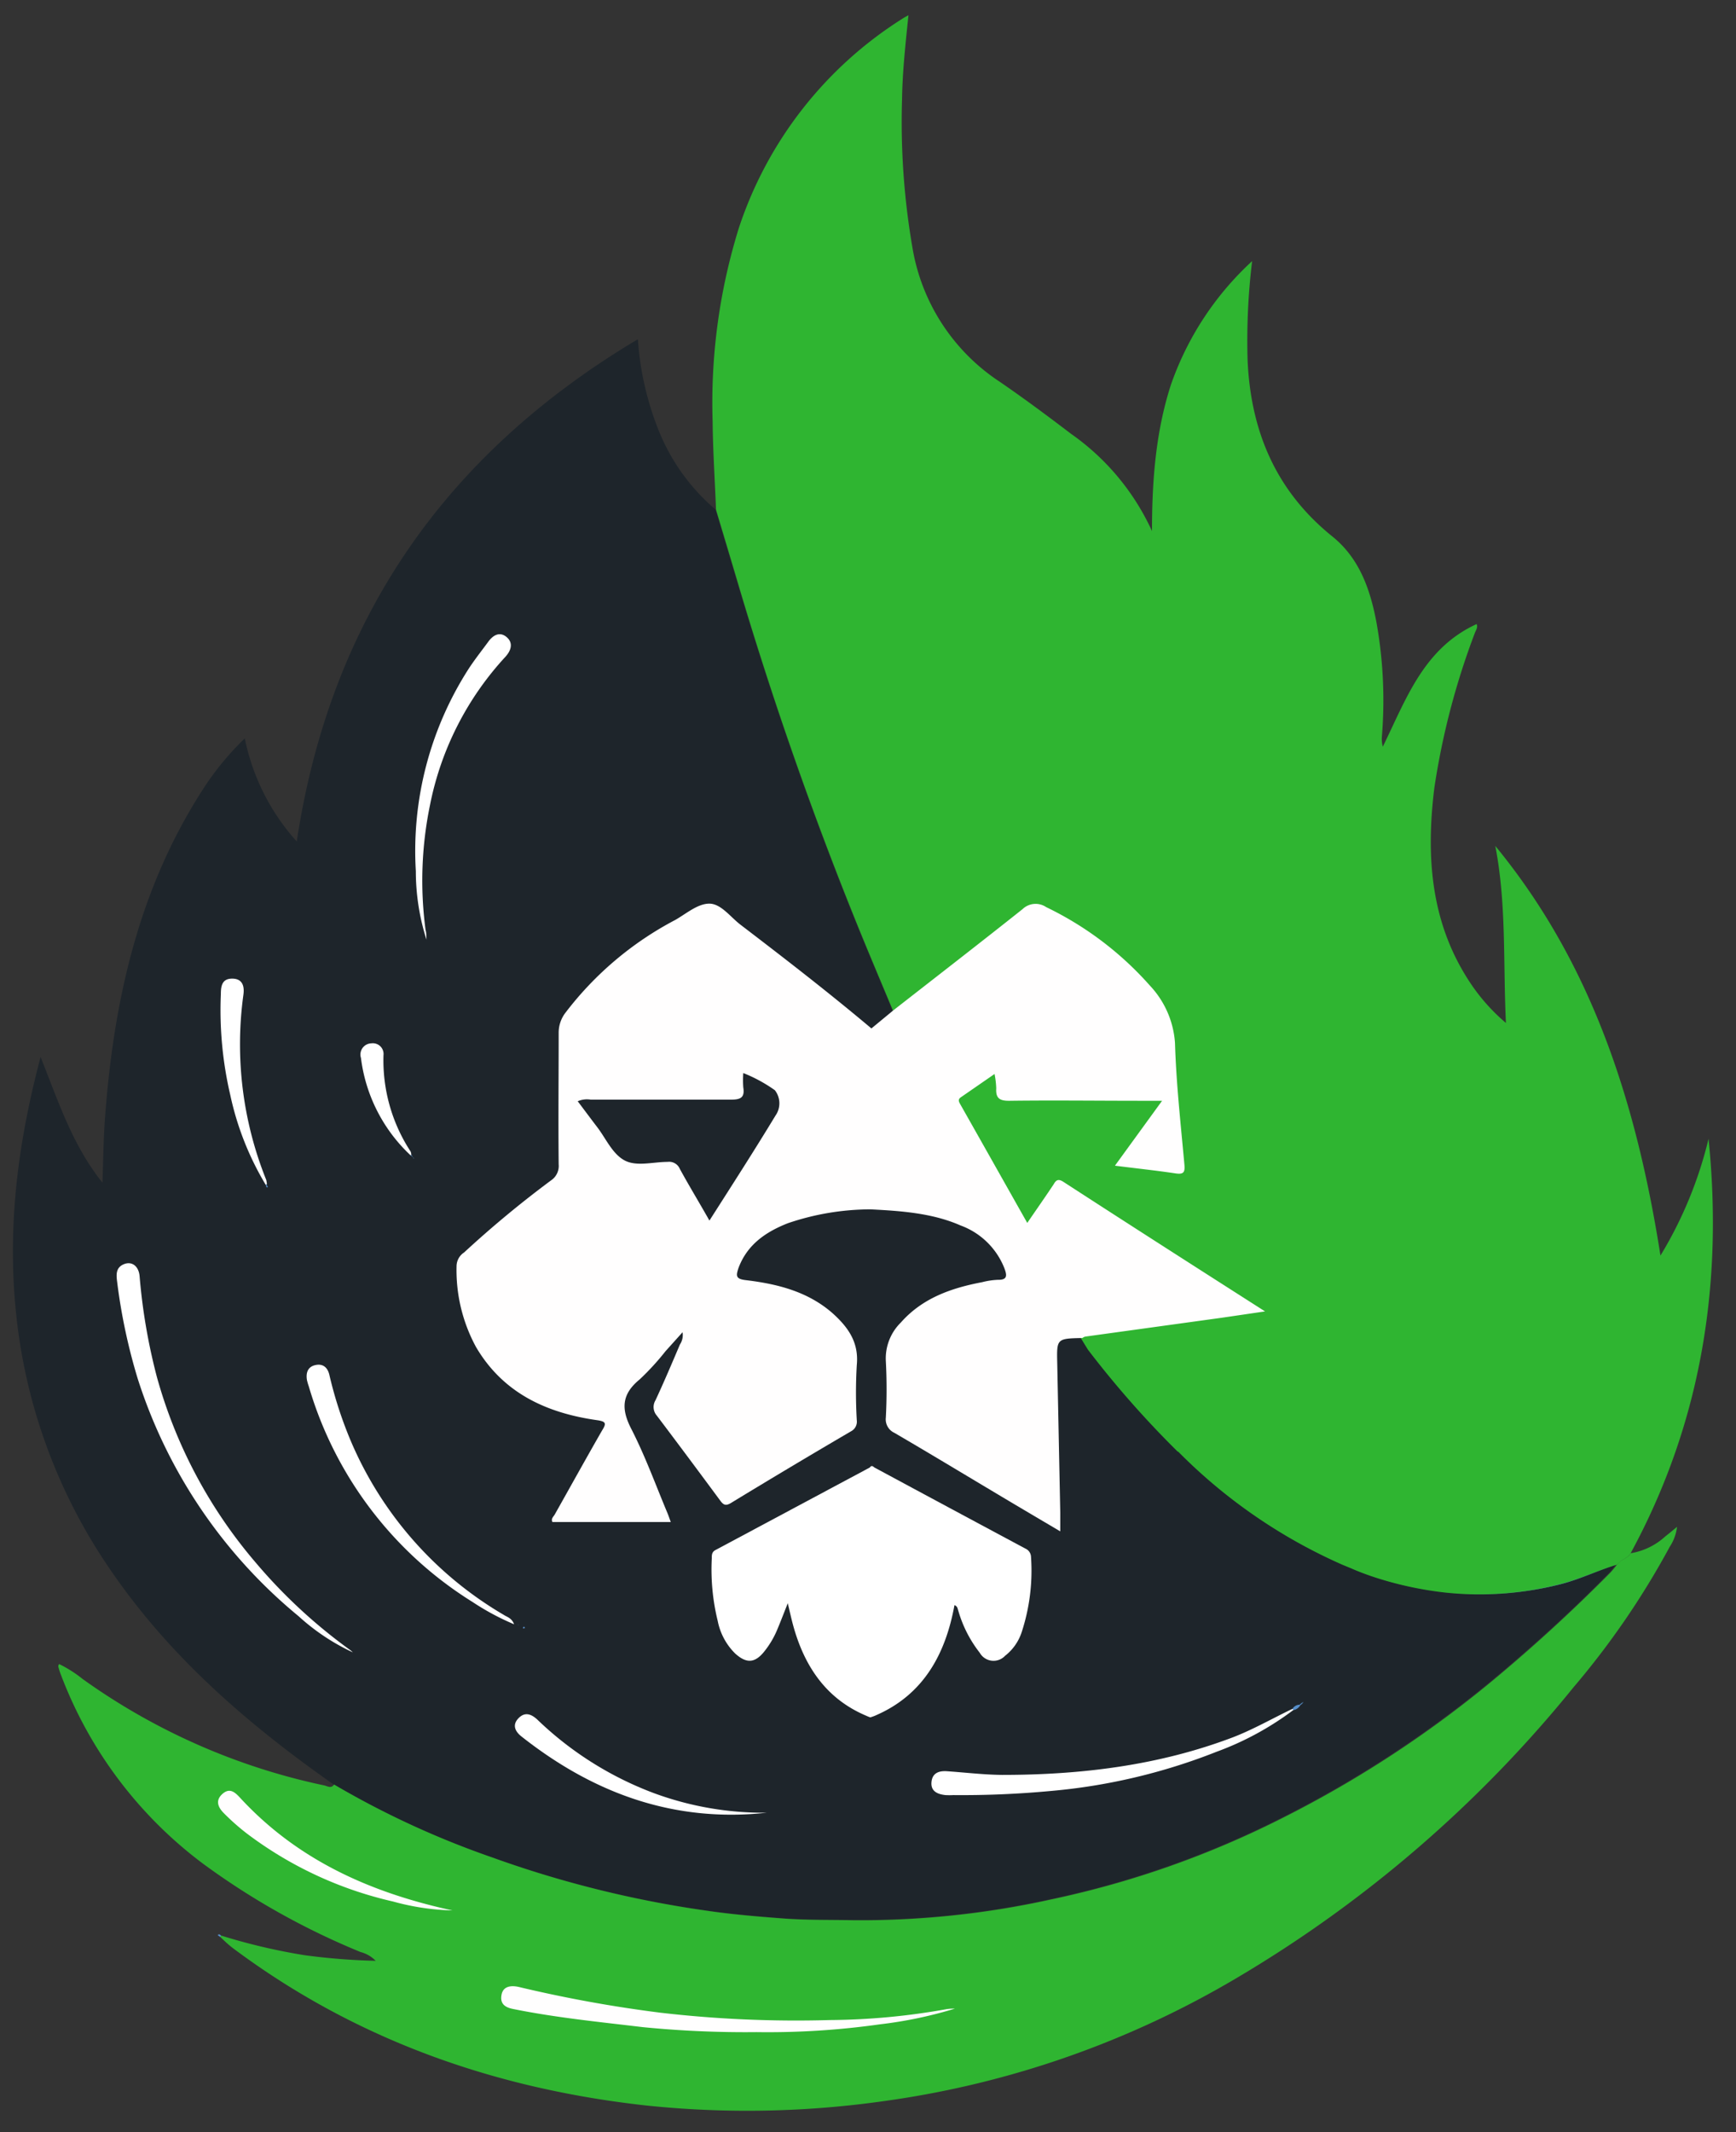 <?xml version="1.0" encoding="UTF-8" standalone="no"?>
<svg
   viewBox="0 0 2340.64 2873.38"
   version="1.1"
   id="svg132"
   sodipodi:docname="logo5.svg"
   width="2340.64"
   height="2873.38"
   inkscape:version="1.2.2 (b0a8486541, 2022-12-01)"
   xml:space="preserve"
   inkscape:export-filename="logo5.png"
   inkscape:export-xdpi="96"
   inkscape:export-ydpi="96"
   xmlns:inkscape="http://www.inkscape.org/namespaces/inkscape"
   xmlns:sodipodi="http://sodipodi.sourceforge.net/DTD/sodipodi-0.dtd"
   xmlns="http://www.w3.org/2000/svg"
   xmlns:svg="http://www.w3.org/2000/svg"><rect x="0" y="0" width="2340.64" height="2873.38" fill="#333333" stroke="none"/><sodipodi:namedview
     id="namedview134"
     pagecolor="#505050"
     bordercolor="#ffffff"
     borderopacity="1"
     inkscape:showpageshadow="0"
     inkscape:pageopacity="0"
     inkscape:pagecheckerboard="1"
     inkscape:deskcolor="#505050"
     showgrid="false"
     inkscape:zoom="0.1767767"
     inkscape:cx="2868.025"
     inkscape:cy="1829.9923"
     inkscape:window-width="2512"
     inkscape:window-height="1011"
     inkscape:window-x="0"
     inkscape:window-y="0"
     inkscape:window-maximized="1"
     inkscape:current-layer="svg132" /><defs
     id="defs4"><style
       id="style2">.cls-1{fill:#dda90a;}.cls-2{fill:#932229;}.cls-3{fill:#dca80a;}.cls-4{fill:#020201;}.cls-5{fill:#df1818;}.cls-6{fill:#e33e28;}.cls-7{fill:#b41d1b;}.cls-8{fill:#922229;}.cls-9{fill:#902229;}.cls-10{fill:#fffefe;}.cls-11{fill:#fff;}</style></defs><path
     class="cls-5"
     d="m 2102.905,2135.188 a 440.985,440.985 0 0 1 -153.945,10.932 479.249,479.249 0 0 1 -93.307,-19.958 c -11.187,-3.687 -22.501,-7.755 -33.687,-12.712 l -11.441,-4.704 v 0 A 717.348,717.348 0 0 1 1588.824,1956.201 v 0 A 1313.422,1313.422 0 0 1 1467.296,1819.545 c -3.432,-4.449 -232.76,-382.891 -261.362,-448.359 0,0 0,0 0,0 -2.288,-5.466 -3.305,-8.644 -2.542,-9.28 -15,-35.975 -30.255,-71.951 -45.001,-108.053 -62.417,-153.309 -116.698,-309.414 -163.987,-467.935 -9.788,-33.052 -19.704,-66.103 -29.492,-99.028 A 273.82,273.82 0 0 1 888.637,581.506 402.849,402.849 0 0 1 860.035,457.181 C 600.071,612.015 445.237,835.114 400.108,1134.104 a 294.414,294.414 0 0 1 -70.044,-138.944 381.365,381.365 0 0 0 -56.951,69.409 c -86.824,134.749 -120.003,285.515 -131.571,442.638 -2.034,27.84 -2.288,55.934 -3.432,86.697 C 97.431,1543.055 78.617,1484.198 54.718,1424.578 23.955,1540.386 9.59,1653.397 21.667,1769.84 a 741.374,741.374 0 0 0 127.122,345.771 c 79.96,117.206 185.344,208.226 300.389,288.948 a 1190.623,1190.623 0 0 0 212.421,98.011 1458.087,1458.087 0 0 0 288.439,71.951 c 34.958,5.085 70.298,8.136 105.638,10.678 31.399,2.415 62.798,1.78 94.197,2.288 a 1189.351,1189.351 0 0 0 266.956,-28.094 1272.743,1272.743 0 0 0 310.558,-109.325 1510.461,1510.461 0 0 0 294.033,-193.861 c 51.611,-43.603 101.698,-88.985 148.606,-137.164 3.051,-3.178 5.721,-6.865 8.517,-10.17 v 0 c -24.789,7.754 -49.323,19.704 -75.637,26.314 z m -1404.06,55.552 h -0.763 z m 7.246,4.322 c 0,0 -1.144,0 -1.144,0 a 12.712,12.712 0 0 1 1.017,-1.78 l 1.907,1.399 a 6.356,6.356 0 0 1 -1.78,0.381 z"
     id="path77"
     style="fill:#1e252b;fill-opacity:1;stroke-width:12.712" /><path
     class="cls-6"
     d="m 2198.5,2093.492 c -3.559,6.356 -11.06,7.755 -15.763,12.712 l -2.924,2.924 v 0 h -0.89 v 0 c -25.424,7.755 -49.832,19.704 -76.273,26.314 a 440.985,440.985 0 0 1 -153.945,10.932 479.249,479.249 0 0 1 -93.307,-19.958 c -11.314,-3.687 -22.5,-7.754 -33.687,-12.712 l -11.441,-4.704 a 719.128,719.128 0 0 1 -221.701,-152.546 h -0.635 A 1313.422,1313.422 0 0 1 1467.296,1819.545 c -3.432,-4.449 -232.76,-382.891 -261.362,-448.359 0,0 0,0 0,0 -1.271,-5.975 -1.907,-9.153 -1.907,-9.153 -15,-35.975 -30.255,-71.951 -45.001,-108.054 Q 1065.464,1024.017 995.038,786.045 980.292,736.467 965.419,687.017 c -1.525,-39.535 -4.195,-79.07 -4.576,-118.732 A 792.986,792.986 0 0 1 996.182,307.304 529.716,529.716 0 0 1 1216.866,25.094 c 2.161,-1.398 4.322,-2.542 8.009,-4.576 -3.941,38.137 -8.136,76.273 -8.644,113.011 a 996.253,996.253 0 0 0 13.983,200.09 269.244,269.244 0 0 0 117.715,180.894 c 32.67,22.373 64.451,46.018 95.977,70.044 A 325.05,325.05 0 0 1 1553.23,715.747 c 0,-66.866 4.831,-133.097 25.424,-196.912 a 408.569,408.569 0 0 1 109.579,-166.911 887.691,887.691 0 0 0 -6.102,133.605 c 4.195,95.596 38.136,176.191 114.41,237.591 36.357,29.365 50.849,71.061 59.239,115.172 a 595.311,595.311 0 0 1 7.373,154.707 40.933,40.933 0 0 0 1.271,13.348 c 31.272,-63.561 54.789,-132.461 126.486,-165.258 2.034,4.576 -1.017,8.263 -2.415,12.077 a 1007.822,1007.822 0 0 0 -54.535,208.353 c -11.187,90.129 -5.593,177.97 44.365,256.913 a 258.311,258.311 0 0 0 52.12,60.256 c -3.941,-81.612 0.89,-160.428 -14.365,-238.608 131.317,159.665 190.683,348.314 222.717,552.09 a 550.437,550.437 0 0 0 64.832,-157.377 c 19.958,196.53 -10.043,383.654 -105.13,558.7 z"
     id="path79"
     style="fill:#2fb531;fill-opacity:1;stroke-width:12.712" /><path
     class="cls-2"
     d="m 2182.61,2106.077 c 4.704,-4.958 12.712,-6.356 15.89,-12.712 a 91.019,91.019 0 0 0 47.035,-22.882 c 4.831,-3.687 9.407,-7.627 15.636,-12.712 a 62.035,62.035 0 0 1 -9.915,26.95 1095.917,1095.917 0 0 1 -129.791,189.411 1689.194,1689.194 0 0 1 -453.189,391.154 1273.125,1273.125 0 0 1 -473.529,166.021 1311.134,1311.134 0 0 1 -323.398,6.356 c -203.395,-22.501 -391.027,-88.095 -556.412,-211.404 -6.483,-4.831 -12.712,-10.678 -18.178,-16.017 l 1.271,-1.653 a 808.749,808.749 0 0 0 112.249,26.441 860.36,860.36 0 0 0 96.231,7.627 43.476,43.476 0 0 0 -20.339,-11.822 995.364,995.364 0 0 1 -213.183,-119.621 569.378,569.378 0 0 1 -190.683,-253.608 92.163,92.163 0 0 1 -3.687,-11.441 c 0,-0.763 0,-1.907 1.144,-3.432 a 168.309,168.309 0 0 1 31.78,20.212 866.081,866.081 0 0 0 325.305,143.266 c 4.576,0.89 9.534,4.831 13.602,-1.144 a 1191.258,1191.258 0 0 0 212.421,98.011 1453.383,1453.383 0 0 0 288.439,71.824 c 34.831,5.212 70.171,8.136 105.511,10.805 31.526,2.288 62.798,1.653 94.324,2.288 a 1189.478,1189.478 0 0 0 266.956,-28.221 1269.311,1269.311 0 0 0 310.558,-109.325 1500.037,1500.037 0 0 0 293.906,-193.861 q 77.544,-65.214 148.732,-137.164 a 134.241,134.241 0 0 0 8.644,-10.424 v 0 z"
     id="path81"
     style="fill:#2fb531;fill-opacity:1;stroke-width:12.712" /><path
     class="cls-6"
     d="m 2179.178,2108.874 v 0 c -25.424,7.881 -49.196,19.704 -75.256,26.187 a 441.367,441.367 0 0 1 -154.58,10.805 440.985,440.985 0 0 0 153.944,-10.932 c 25.933,-6.356 50.467,-18.306 75.892,-26.06 z"
     id="path83"
     style="fill:#578fca;fill-opacity:1;stroke-width:12.712" /><path
     class="cls-7"
     d="m 296.758,2610.497 -3.305,-2.542 c 1.907,-1.78 3.305,-0.89 4.576,1.017 z"
     id="path85"
     style="fill:#578fca;fill-opacity:1;stroke-width:12.712" /><path
     class="cls-8"
     d="M 475.746,2226.97 A 289.965,289.965 0 0 1 402.651,2178.283 683.025,683.025 0 0 1 185.781,1858.444 778.621,778.621 0 0 1 157.941,1727.636 c -1.144,-9.153 -2.161,-18.941 8.644,-23.645 10.805,-4.703 20.212,1.907 21.611,15.636 a 788.918,788.918 0 0 0 23.39,136.402 652.135,652.135 0 0 0 132.842,249.54 711.882,711.882 0 0 0 127.122,117.842 c 1.525,1.017 2.924,2.415 4.195,3.559 z"
     id="path87"
     style="fill:#ffffff;fill-opacity:1;stroke-width:12.712" /><path
     class="cls-8"
     d="m 693.124,2189.088 a 337.763,337.763 0 0 1 -55.934,-30.001 511.411,511.411 0 0 1 -220.811,-290.473 76.273,76.273 0 0 1 -2.542,-8.771 c -1.525,-9.661 1.017,-17.797 11.441,-20.085 10.424,-2.288 16.399,3.559 18.687,12.712 a 547.514,547.514 0 0 0 29.619,91.019 496.665,496.665 0 0 0 205.556,232.887 c 4.322,2.924 10.805,4.068 13.983,12.712 z"
     id="path89"
     style="fill:#ffffff;fill-opacity:1;stroke-width:12.712" /><path
     class="cls-2"
     d="m 575.028,1266.438 a 305.092,305.092 0 0 1 -14.365,-92.418 454.206,454.206 0 0 1 71.061,-272.422 c 8.263,-12.712 17.797,-24.662 26.823,-36.992 6.483,-8.771 15.382,-13.729 24.534,-5.975 9.153,7.754 6.229,17.924 -1.653,26.568 a 412.002,412.002 0 0 0 -101.697,199.963 503.402,503.402 0 0 0 -5.975,167.928 c 1.271,4.449 1.017,9.026 1.271,13.348 z"
     id="path91"
     style="fill:#ffffff;fill-opacity:1;stroke-width:12.712" /><path
     class="cls-2"
     d="m 1033.683,2443.077 c -125.088,13.602 -233.523,-26.187 -330.517,-102.714 -8.899,-6.992 -12.712,-15.763 -4.068,-24.662 8.644,-8.899 17.161,-5.721 25.424,1.907 a 458.274,458.274 0 0 0 157.377,99.155 427.765,427.765 0 0 0 151.783,26.314 z"
     id="path93"
     style="fill:#ffffff;fill-opacity:1;stroke-width:12.712" /><path
     class="cls-8"
     d="m 358.285,1596.828 a 395.222,395.222 0 0 1 -47.798,-121.02 503.148,503.148 0 0 1 -12.712,-135.893 c 0,-11.187 1.653,-21.229 15.763,-20.975 14.111,0.254 16.144,11.187 14.619,21.865 a 489.673,489.673 0 0 0 30.763,249.286 32.289,32.289 0 0 1 0.89,5.975 z"
     id="path95"
     style="fill:#ffffff;fill-opacity:1;stroke-width:12.712" /><path
     class="cls-8"
     d="m 553.671,1557.166 a 216.107,216.107 0 0 1 -66.993,-131.317 15.127,15.127 0 0 1 13.983,-19.704 14.492,14.492 0 0 1 16.399,16.017 223.989,223.989 0 0 0 36.484,129.664 12.712,12.712 0 0 1 1.017,4.449 z"
     id="path97"
     style="fill:#ffffff;fill-opacity:1;stroke-width:12.712" /><path
     class="cls-2"
     d="m 1742.514,2303.37 a 11.187,11.187 0 0 1 9.661,-5.847 l 0.89,0.89 a 13.348,13.348 0 0 1 -9.026,6.356 z"
     id="path99"
     style="fill:#578fca;fill-opacity:1;stroke-width:12.712" /><path
     class="cls-8"
     d="m 706.09,2192.139 1.907,1.526 a 6.992,6.992 0 0 1 -1.907,1.017 c 0,0 -1.017,0 -1.017,-0.636 a 13.856,13.856 0 0 1 1.017,-1.907 z"
     id="path101"
     style="fill:#578fca;fill-opacity:1;stroke-width:12.712" /><path
     class="cls-8"
     d="m 359.175,1596.065 1.907,3.432 c 0,0 0,0.636 -1.017,0.89 -1.017,0.255 -1.144,-2.288 -1.78,-3.559 z"
     id="path103"
     style="fill:#578fca;fill-opacity:1;stroke-width:12.712" /><polygon
     class="cls-8"
     points="139.56,237.01 139.49,236.98 139.56,236.96 "
     id="polygon105"
     style="fill:#578fca;fill-opacity:1"
     transform="matrix(12.712,0,0,12.712,-1075.14,-822.681)" /><path
     class="cls-8"
     d="m 556.977,1559.835 1.398,1.398 h -0.89 c 0,0 0,-0.763 -0.636,-1.144 z"
     id="path107"
     style="fill:#578fca;fill-opacity:1;stroke-width:12.712" /><path
     class="cls-8"
     d="m 554.561,1556.276 2.415,3.559 v 0 l -3.178,-2.797 z"
     id="path109"
     style="fill:#578fca;fill-opacity:1;stroke-width:12.712" /><path
     class="cls-2"
     d="m 1756.243,2295.616 -3.178,2.797 -0.89,-0.89 3.305,-2.67 z"
     id="path111"
     style="fill:#578fca;fill-opacity:1;stroke-width:12.712" /><path
     class="cls-2"
     d="m 1755.481,2294.853 1.907,-1.144 -1.144,1.907 z"
     id="path113"
     style="fill:#578fca;fill-opacity:1;stroke-width:12.712" /><path
     class="cls-5"
     d="m 2182.61,2106.077 -2.924,2.797 z"
     id="path115"
     style="fill:#578fca;fill-opacity:1;stroke-width:12.712" /><path
     class="cls-9"
     d="m 1287.418,2707.109 a 569.506,569.506 0 0 1 -100.68,21.102 1079.645,1079.645 0 0 1 -166.784,10.551 1408.128,1408.128 0 0 1 -153.436,-6.737 c -58.349,-6.992 -116.698,-12.712 -174.538,-24.407 -11.822,-2.288 -17.924,-7.5 -15.763,-19.195 2.161,-11.695 12.712,-12.712 22.628,-10.678 a 1783.137,1783.137 0 0 0 191.445,34.831 1589.022,1589.022 0 0 0 228.819,9.915 919.726,919.726 0 0 0 157.504,-14.746 69.536,69.536 0 0 1 10.805,-0.635 z"
     id="path117"
     style="fill:#fffefe;fill-opacity:1;stroke-width:12.712" /><path
     class="cls-9"
     d="m 610.113,2574.775 a 332.042,332.042 0 0 1 -80.341,-12.076 517.259,517.259 0 0 1 -197.166,-91.782 311.703,311.703 0 0 1 -30.763,-27.204 c -7.119,-7.119 -12.077,-16.399 -2.542,-25.424 9.534,-9.026 16.526,-3.814 23.645,3.814 77.671,84.663 176.699,128.774 287.168,152.673 z"
     id="path119"
     style="fill:#fffefe;fill-opacity:1;stroke-width:12.712" /><path
     class="cls-2"
     d="m 1744.04,2304.515 a 401.705,401.705 0 0 1 -103.859,56.442 796.418,796.418 0 0 1 -225.768,53.01 1284.947,1284.947 0 0 1 -129.029,5.339 99.791,99.791 0 0 1 -10.678,0 c -10.424,-1.144 -19.831,-4.958 -18.814,-17.288 1.017,-12.331 9.788,-15.636 20.848,-14.873 25.424,1.78 49.578,4.704 74.366,4.958 106.782,0 211.404,-12.712 311.702,-50.849 27.458,-10.678 53.137,-25.424 79.706,-38.136 z"
     id="path121"
     style="fill:#ffffff;fill-opacity:1;stroke-width:12.712" /><path
     class="cls-10"
     d="m 1433.481,1592.633 c -6.483,-4.068 -9.534,-2.415 -12.712,3.305 -11.314,17.034 -23.009,33.687 -35.721,52.247 -31.018,-54.917 -60.637,-107.545 -90.384,-160.046 -1.907,-3.305 -3.305,-6.356 0.636,-9.153 l 45.637,-31.526 a 117.715,117.715 0 0 1 2.288,19.323 c -0.89,13.856 5.085,17.034 18.433,16.78 58.476,-0.763 116.952,0 175.428,0 h 29.747 l -63.561,87.46 c 28.857,3.687 55.425,6.483 81.867,10.424 10.551,1.525 12.712,-1.399 11.822,-11.568 -4.958,-54.662 -11.059,-109.198 -12.712,-163.987 a 124.834,124.834 0 0 0 -33.814,-77.544 443.401,443.401 0 0 0 -139.834,-105.765 25.424,25.424 0 0 0 -32.035,2.797 c -57.586,45.764 -115.808,90.765 -173.903,136.148 l -29.747,24.535 c -57.078,-48.052 -117.46,-94.706 -176.572,-139.834 -13.602,-10.424 -26.187,-28.221 -41.823,-28.348 -15.636,-0.127 -31.018,13.348 -45.891,21.865 a 447.087,447.087 0 0 0 -148.86,125.978 44.238,44.238 0 0 0 -8.517,26.695 c 0,58.985 -0.636,117.969 0,176.826 a 23.39,23.39 0 0 1 -10.297,21.611 1425.925,1425.925 0 0 0 -117.206,97.121 22.373,22.373 0 0 0 -10.17,17.67 216.997,216.997 0 0 0 26.187,109.706 c 36.484,62.163 95.087,88.985 163.097,98.647 12.712,1.78 12.712,4.577 6.865,13.984 -21.484,37.374 -42.332,75.129 -63.561,112.757 -1.653,3.178 -5.72,5.975 -3.305,10.551 h 159.538 c -1.653,-4.322 -2.797,-8.009 -4.322,-11.695 -16.017,-38.136 -29.746,-76.273 -48.561,-113.138 -14.365,-27.458 -13.475,-47.416 10.932,-67.374 a 345.898,345.898 0 0 0 34.959,-38.136 l 22.882,-25.424 a 23.136,23.136 0 0 1 -3.559,16.526 c -10.805,25.424 -21.611,50.849 -32.925,75.129 a 17.543,17.543 0 0 0 1.78,20.721 c 28.857,38.136 57.205,76.273 85.426,114.41 4.322,5.848 7.246,7.627 14.365,3.432 q 80.595,-49.069 162.08,-96.74 a 14.619,14.619 0 0 0 7.755,-14.746 635.609,635.609 0 0 1 0,-74.62 c 2.924,-30.636 -11.695,-50.849 -32.543,-69.663 -33.56,-29.492 -74.875,-39.662 -117.588,-44.747 -13.475,-1.653 -12.712,-6.102 -9.407,-16.272 11.822,-31.653 36.865,-48.688 66.612,-60.383 a 348.568,348.568 0 0 1 111.232,-18.687 c 40.552,2.034 83.773,4.958 121.656,21.738 a 100.553,100.553 0 0 1 59.112,57.84 c 3.432,9.28 4.322,15.636 -8.899,15.382 a 100.935,100.935 0 0 0 -21.102,3.178 c -41.569,7.882 -80.468,21.357 -109.579,54.281 a 67.883,67.883 0 0 0 -20.34,51.993 724.594,724.594 0 0 1 0,76.273 19.958,19.958 0 0 0 11.441,20.467 c 46.908,27.331 93.307,55.425 139.834,83.138 27.204,16.272 54.662,32.416 83.9,49.705 0,-10.043 0,-17.543 0,-25.424 q -2.034,-100.426 -4.068,-201.107 c -0.763,-33.306 -0.763,-33.306 33.941,-34.069 a 10.297,10.297 0 0 1 3.941,-1.907 l 184.2,-25.424 58.094,-8.517 c -92.799,-59.239 -182.547,-116.698 -272.168,-174.792 z m -387.976,-88.985 c -28.348,46.781 -57.968,92.799 -88.985,141.359 -14.365,-25.424 -27.585,-47.035 -39.916,-69.663 a 15.636,15.636 0 0 0 -16.653,-9.407 c -19.704,0 -42.204,6.737 -58.349,-2.288 -16.144,-9.026 -24.534,-28.984 -36.23,-44.366 -8.771,-11.441 -17.416,-23.136 -26.441,-35.086 a 31.272,31.272 0 0 1 17.543,-2.161 c 63.561,0 126.105,0 189.157,0 12.712,0 18.814,-2.67 16.526,-16.526 a 135.385,135.385 0 0 1 0,-19.323 201.615,201.615 0 0 1 42.586,23.136 28.73,28.73 0 0 1 0.763,34.323 z"
     id="path124"
     style="stroke-width:12.712" /><path
     class="cls-11"
     d="m 1377.548,2199.639 a 66.739,66.739 0 0 1 -22.373,31.907 21.356,21.356 0 0 1 -34.196,-4.068 166.275,166.275 0 0 1 -28.857,-56.442 c -1.017,-2.797 -0.89,-6.102 -5.212,-7.754 -11.949,65.595 -41.442,120.003 -104.748,147.97 a 58.603,58.603 0 0 1 -8.771,3.305 47.035,47.035 0 0 1 -5.085,-2.034 c -54.281,-22.755 -83.773,-66.739 -98.901,-121.91 -2.542,-9.28 -4.576,-18.687 -7.246,-29.874 -5.085,12.712 -9.28,23.772 -13.856,34.704 a 121.783,121.783 0 0 1 -17.67,30.128 c -12.712,16.017 -24.28,16.78 -39.662,2.67 a 84.536,84.536 0 0 1 -23.263,-43.603 290.728,290.728 0 0 1 -8.009,-84.536 c 0,-4.576 0,-8.644 5.466,-11.314 l 207.59,-110.977 c 2.415,-3.432 4.322,-1.526 6.229,0 q 101.697,54.789 203.395,109.198 a 12.712,12.712 0 0 1 7.754,11.695 266.193,266.193 0 0 1 -12.585,100.935 z"
     id="path126"
     style="stroke-width:12.712" /></svg>
